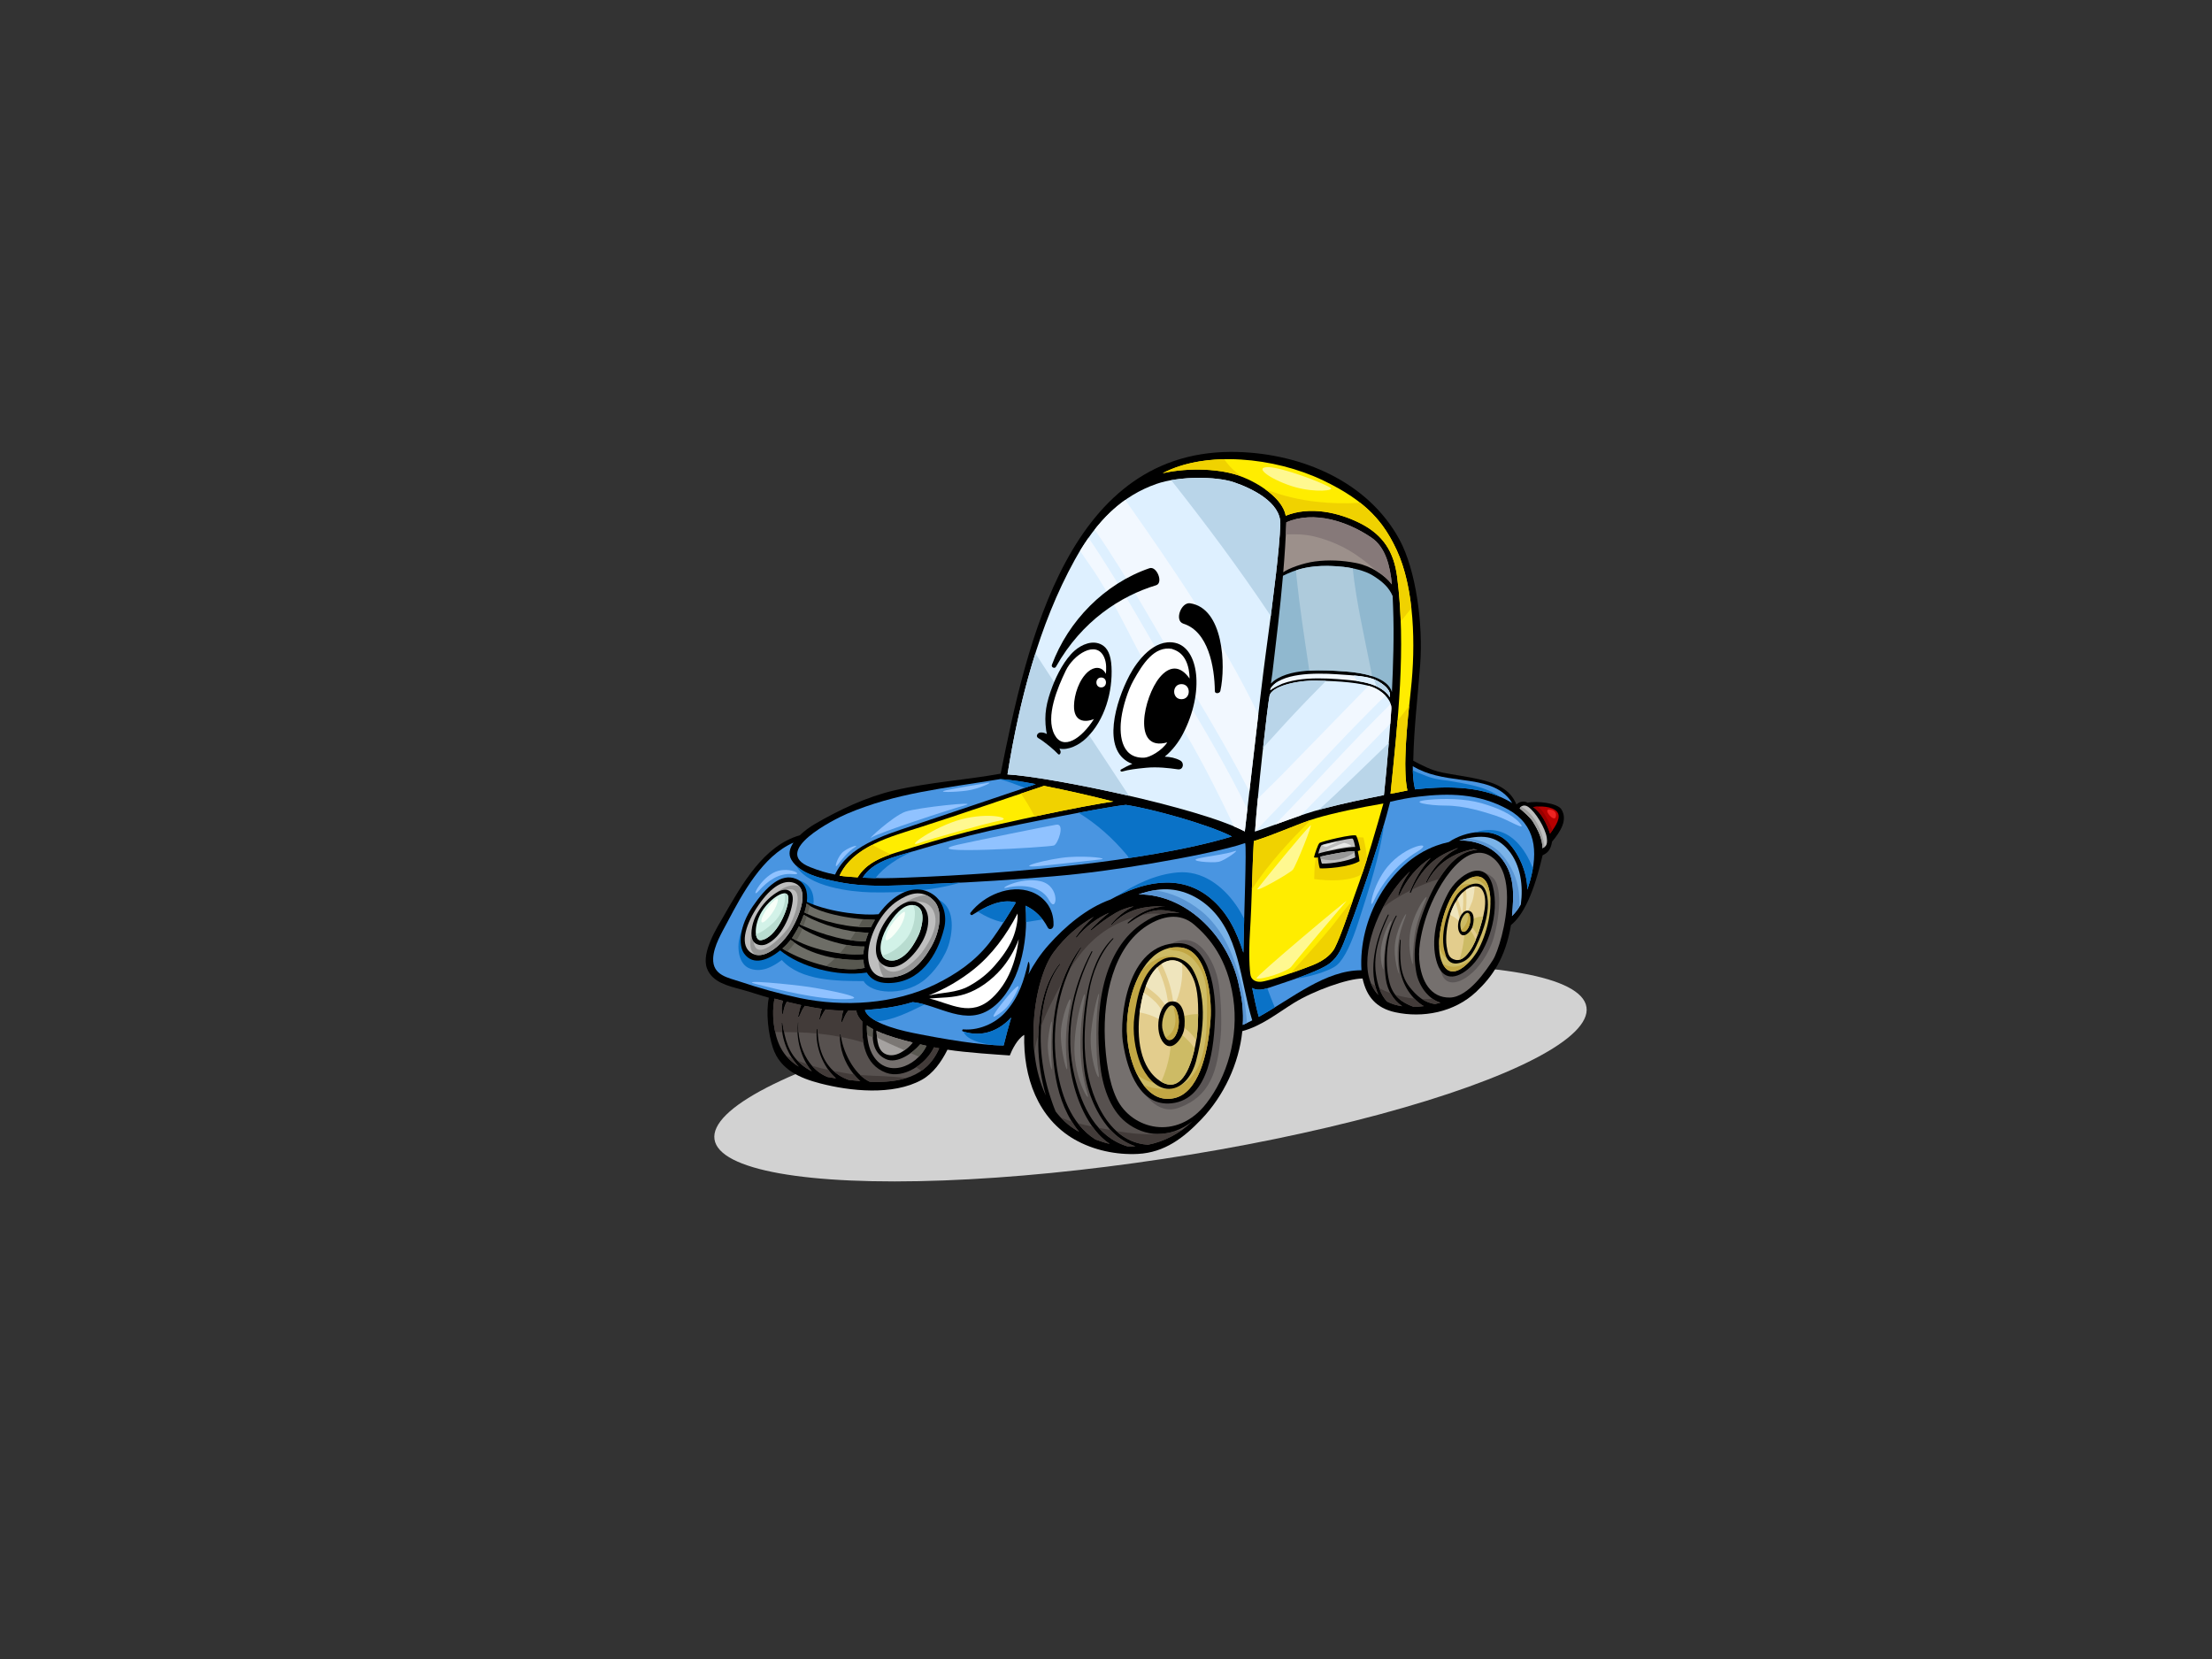 <?xml version="1.0" encoding="utf-8"?>
<!-- Generator: Adobe Illustrator 17.0.0, SVG Export Plug-In . SVG Version: 6.00 Build 0)  -->
<!DOCTYPE svg PUBLIC "-//W3C//DTD SVG 1.1//EN" "http://www.w3.org/Graphics/SVG/1.1/DTD/svg11.dtd">
<svg version="1.1" id="Layer_1" xmlns="http://www.w3.org/2000/svg" xmlns:xlink="http://www.w3.org/1999/xlink" x="0px" y="0px"
	 width="800px" height="600px" viewBox="0 0 800 600" enable-background="new 0 0 800 600" xml:space="preserve">
<rect x="0" y="0" width="800" height="600" fill="#333333" stroke="none"/>
<g>
	
		<ellipse transform="matrix(0.989 -0.15 0.15 0.989 -53.462 66.706)" fill="#D2D2D2" cx="415.91" cy="388.111" rx="159.434" ry="31.298"/>
	<path d="M564.686,292.686c-1.45-2.277-8.917-3.127-12.194-2.354c-1.156-0.8-3.103-0.435-4.043,0.637
		c-2.275-5.662-7.609-7.783-13.452-9.128c-4.452-1.023-9.012-1.556-13.489-2.471c-3.871-0.791-7.244-2.592-10.388-4.24
		c0.276-12.316,1.524-21.905,2.494-34.536c1.137-14.805-1.497-34.535-7.557-45.595c-11.492-20.977-35.35-30.806-58.166-31.529
		c-61.384-1.947-76.563,69.188-85.993,116.334c-12.765,2.315-25.744,3.094-38.401,6.038c-10.024,2.332-20.024,7.047-28.907,12.241
		c-1.388,0.811-3.512,2.261-5.355,4.024c-13.057,3.692-20.98,17.878-27.282,28.822c-2.571,4.464-8.417,13.523-6.266,19.293
		c1.871,5.013,7.558,6.33,12.385,7.625c3.443,0.924,6.554,2.044,9.994,2.99c-1.11,5.273-0.225,13.022,1.457,18.108
		c2.636,7.978,9.848,10.999,17.162,12.894c10.67,2.765,26.248,4.48,36.676-1.304c4.062-2.255,7.008-6.315,9.306-10.901
		c6.913,1.077,18.001,1.767,22.536,2.088c0.761-1.969,2.752-6.063,5.231-7.444c-0.423,15.233,4.919,30.213,18.164,37.808
		c6.85,3.928,15.213,5.652,22.981,5.243c9.638-0.509,16.527-5.828,22.941-12.545c8.032-8.413,13.559-20.002,14.778-31.86
		c6.951-1.859,12.568-6.413,18.596-10.159c7.223-4.489,19.547-8.863,24.896-8.875c1.421,6.514,4.918,10.715,11.824,12.21
		c9.906,2.147,21.354,0.077,29.31-7.43c5.863-5.533,10.484-12.139,12.549-24.11c4.466-3.618,8.289-11.601,11.417-25.223
		c1.615-0.808,2.926-1.716,3.43-4.945C564.345,300.804,567.115,296.498,564.686,292.686z"/>
	<path fill="#4995E1" d="M528.598,282.04c7.182,0.968,14.456,2.087,18.315,8.408c-9.681-6.016-22.193-6.375-35.138-4.961
		c-0.688-2.854-0.829-5.572-0.829-8.372C516.368,280.285,521.721,281.113,528.598,282.04z"/>
	<path fill="#FFED00" d="M478.579,173.767c15.875,7.601,21.975,15.323,26.556,25.185c6.434,13.851,6.899,34.492,5.113,50.619
		c-1.333,12.024-3.012,28.3-1.241,36.321c-2.033,0.394-4.066,0.79-6.1,1.189c2.584-25.802,5.748-52.812,2.368-78.593
		c-1.173-8.936-5.045-14.943-12.978-19.057c-8.129-4.215-18.676-6.43-27.294-2.913c-1.136-6.357-9.808-11.815-16.349-14.304
		c-6.732-2.561-18.202-3.309-28.175-1.066C436.064,162.922,460.876,165.29,478.579,173.767z"/>
	<path fill="#90B8CF" d="M485.917,205.026c3.27,0.352,7.732,1.352,10.534,3.088c3.814,2.362,5.919,4.472,7.223,7.448
		c0.07,1.518,0.116,2.977,0.167,4.311c0.377,9.885,0.024,20.551-0.433,30.433c-1.374-4.973-9.431-6.976-17.268-7.497
		c-7.153-0.475-20.672-1.492-26.509,4.418c0.143-1.18,0.438-2.841,0.548-3.781c1.387-11.774,2.811-23.467,3.823-35.21
		C468.298,206.116,474.109,203.755,485.917,205.026z"/>
	<path fill="#AECBDC" d="M495.78,242.131c-2.388-12.101-5.246-24.275-6.556-36.579c-1.159-0.236-2.293-0.416-3.308-0.525
		c-8.065-0.868-13.332-0.041-17.228,1.246c0.085,0.996,0.178,1.992,0.283,2.988c1.114,10.507,2.717,20.966,4.273,31.415
		c0.094,0.625,0.191,1.251,0.286,1.876c4.639-0.287,9.302,0.04,12.608,0.26c3.545,0.236,7.13,0.779,10.125,1.759
		C496.105,243.757,495.941,242.944,495.78,242.131z"/>
	<path fill="#9C908B" d="M464.106,206.976c0.501-6.012,0.9-12.036,1.112-18.093c10.062-4.294,22.054-0.346,30.758,5.539
		c5.155,3.485,6.793,10.364,7.412,16.935c-2.577-3.424-7.642-6.72-13.038-7.759c-4.892-0.942-9.843-1.184-14.793-0.538
		C471.365,203.606,465.936,205.572,464.106,206.976z"/>
	<path fill="#867979" d="M475.295,194.016c5.321,1.298,10.514,3.512,15.061,6.593c2.642,1.79,5.168,3.764,7.489,5.929
		c2.297,1.391,4.24,3.088,5.544,4.82c-0.619-6.571-2.257-13.45-7.412-16.935c-8.704-5.885-20.696-9.833-30.758-5.539
		c-0.052,1.472-0.114,2.943-0.188,4.412C468.504,193.148,471.962,193.203,475.295,194.016z"/>
	<path fill="#F2F8FF" d="M483.381,243.846c7.155,0.474,11.525,0.689,14.52,2.294c2.097,1.124,5.332,3.249,4.751,5.977
		c-3.262-5.058-11.171-5.843-15.897-6.255c-7.568-0.662-20.316-1.608-27.321,3.757c0.023-0.194,0.051-0.407,0.073-0.597
		C463.083,243.355,475.459,243.322,483.381,243.846z"/>
	<path fill="#DEF0FF" d="M462.293,246.438c-1.169,0.693-2.129,1.542-2.787,2.585c-0.022,0.19-0.05,0.402-0.073,0.597
		c1.114-0.854,2.388-1.533,3.75-2.093C462.875,247.178,462.577,246.818,462.293,246.438z"/>
	<path fill="#DEF0FF" d="M497.9,246.141c-1.985-1.064-4.602-1.516-8.21-1.838c0.032,0.089,0.061,0.179,0.095,0.269
		c0.338,0.565,0.649,1.147,0.963,1.727c4.376,0.63,9.453,2.018,11.903,5.818C503.232,249.39,499.997,247.265,497.9,246.141z"/>
	<path fill="#B9D5E9" d="M497.9,246.141c-0.301-0.161-0.621-0.304-0.952-0.439c0.312,0.83,0.602,1.667,0.869,2.512
		c1.955,0.891,3.688,2.126,4.834,3.904C503.232,249.39,499.997,247.265,497.9,246.141z"/>
	<path fill="#DEF0FF" d="M475.763,246.158c9.073,0.121,16.323,0.829,20.284,2.209c3.841,1.338,7.294,4.752,7.16,7.899
		c-0.106,2.506-1.558,21.021-2.686,31.287c-7.465,1.479-14.909,3.045-22.278,4.972c-8.311,2.173-16.179,5.6-24.341,8.218
		c0.878-13.279,4.536-45.896,5.262-49.163C459.89,248.314,468.609,246.062,475.763,246.158z"/>
	<path fill="#F2F8FF" d="M469.018,284.914c9.036-9.707,18.05-19.412,27.431-28.792c1.525-1.526,3.064-3.039,4.598-4.555
		c-1.32-1.383-3.112-2.542-4.999-3.2c-0.339-0.117-0.709-0.229-1.093-0.337c-0.294,0.299-0.589,0.597-0.88,0.896
		c-10.246,10.483-20.422,21.037-30.679,31.509c-2.745,2.802-5.637,5.558-8.487,8.37c-0.44,4.623-0.8,8.816-1.006,11.936
		c0.002,0,0.003-0.001,0.005-0.002C458.931,295.454,464.046,290.254,469.018,284.914z"/>
	<path fill="#F2F8FF" d="M502.829,261.716c0.209-2.736,0.349-4.74,0.378-5.451c0.023-0.55-0.068-1.107-0.247-1.661
		c-1.344,1.333-2.691,2.661-4.027,4.003c-9.361,9.403-18.335,19.136-27.43,28.791c-3.435,3.648-6.923,7.243-10.395,10.852
		c3.069-1.111,6.131-2.242,9.219-3.297C481.226,283.936,492.028,272.829,502.829,261.716z"/>
	<path fill="#B9D5E9" d="M472.555,253.417c2.319-2.411,4.674-4.787,7.021-7.168c-1.232-0.042-2.5-0.073-3.813-0.091
		c-7.153-0.096-15.873,2.155-16.599,5.421c-0.34,1.527-1.32,9.472-2.357,18.856C461.967,264.682,467.195,258.986,472.555,253.417z"
		/>
	<path fill="#B9D5E9" d="M482.62,287.668c-1.883,1.786-3.816,3.521-5.756,5.249c0.46-0.129,0.916-0.271,1.379-0.393
		c7.369-1.927,14.814-3.493,22.278-4.972c0.573-5.209,1.228-12.539,1.748-18.827C495.702,275.022,489.225,281.406,482.62,287.668z"
		/>
	<path fill="#DEF0FF" d="M388.685,202.515c8.059-14.578,17.458-23.262,29.552-27.501c8.11-2.843,21.487-2.8,27.997-0.605
		c6.509,2.195,17.028,7.266,16.815,15.101c-0.116,4.275-0.898,12.271-1.578,18.054c-1.169,9.94-2.444,19.856-3.82,29.77
		c-1.439,10.371-7.447,63.372-7.45,63.373c-16.465-8.713-70.998-19.826-85.829-20.633C368.603,253.713,375.699,226,388.685,202.515z
		"/>
	<path fill="#F2F8FF" d="M431.032,249.401c7.305,12.083,14.418,24.294,20.818,36.858c0.937-8.193,2.142-18.628,3.23-27.9
		c-13.252-27.379-30.617-52.598-48.113-77.537c-3.995,2.819-7.655,6.384-11.07,10.723
		C408.719,210.033,419.424,230.196,431.032,249.401z"/>
	<path fill="#F2F8FF" d="M397.195,208.943c3.467,5.539,6.622,11.249,9.59,17.07c5.954,11.677,12.122,23.038,19.004,34.2
		c7.71,12.504,14.228,25.53,20.521,38.682c1.452,0.612,2.767,1.219,3.891,1.813c0,0,0.361-3.171,0.924-8.104
		c-7.279-14.842-15.655-29.152-24.249-43.279c-11.051-18.167-21.155-37.22-33.186-54.81c-1.047,1.484-2.069,3.05-3.072,4.692
		C392.764,202.477,395.12,205.627,397.195,208.943z"/>
	<path fill="#B9D5E9" d="M402.041,278.272c-7.993-12.142-16.039-24.25-23.975-36.428c-1.204-1.847-2.405-3.696-3.607-5.545
		c-4.561,14.384-7.762,29.283-10.089,43.775c7.645,0.416,25.841,3.574,43.934,7.727C406.217,284.625,404.13,281.447,402.041,278.272
		z"/>
	<path fill="#B9D5E9" d="M459.596,222.778c0.652-5.067,1.277-10.137,1.875-15.213c0.68-5.783,1.462-13.779,1.578-18.054
		c0.213-7.835-10.307-12.906-16.815-15.101c-5.221-1.76-14.852-2.132-22.647-0.746C436.182,189.587,448.335,205.899,459.596,222.778
		z"/>
	<path fill="#4995E1" d="M330.168,307.922c9.183-2.724,18.414-5.358,27.745-7.465c9.385-2.12,41.277-8.536,49.272-9.367
		c9.495,1.449,29.565,6.988,38.343,11.427c-16.108,4.904-38.15,8.211-54.976,10.161c-21.372,2.476-41.65,3.933-63.142,4.738
		c-5.384,0.202-10.056,0.339-15.405-0.009C315.739,311.455,323.353,309.944,330.168,307.922z"/>
	<path fill="#FFED00" d="M310.189,317.307c-1.933-0.156-4.646-0.297-6.559-0.605c4.975-10.763,18.956-14.255,29.259-17.557
		c15.115-4.843,29.617-9.928,44.701-14.935c8.232,1.635,16.876,3.582,25.082,5.693c-8.938,1.069-40.792,7.845-52.83,10.957
		c-8.982,2.32-16.751,4.642-25.951,7.553C318.45,310.137,313.19,312.297,310.189,317.307z"/>
	<path fill="#4995E1" d="M306.357,294.301c17.758-7.567,35.113-9.182,55.292-12.512c4.238,0.203,9.398,1.142,12.957,1.813
		c-15.072,5.086-29.91,10.094-45.247,15.241c-9.734,3.266-22.709,7.293-27.342,17.454c-3.273-0.609-5.827-1.429-8.994-2.675
		C278.551,307.927,301.689,296.29,306.357,294.301z"/>
	<path fill="#57514F" d="M314.539,391.227c-5.953-2.754-9.969-11.607-10.463-17.103c-0.019-0.218-0.331-0.194-0.334,0.021
		c-0.108,5.132,1.623,9.995,4.776,14.05c0.71,0.912,1.611,1.9,2.634,2.808c-1.393-0.114-2.786-0.255-4.177-0.416
		c-1.241-0.445-2.462-1.012-3.685-1.817c-5.554-3.657-7.543-10.149-7.575-16.461c-0.001-0.184-0.307-0.209-0.324-0.023
		c-0.574,6.19,2.108,13.406,6.946,17.713c-0.174-0.025-0.349-0.049-0.521-0.072c-0.848-0.114-1.696-0.253-2.545-0.414
		c-2.961-1.219-5.331-3.223-7.318-6.411c-2.419-3.885-3.538-8.789-3.168-13.33c0.014-0.175-0.252-0.165-0.27,0.004
		c-0.611,5.811,1.094,13.015,5.086,17.701c-1.32-0.704-2.598-1.503-3.815-2.551c-4.717-4.056-5.962-9.225-6.79-14.978
		c-0.03-0.201-0.316-0.192-0.317,0.016c-0.046,5.778,2.234,11.642,6.201,15.799c-2.715-1.67-5.028-3.915-6.596-6.953
		c-2.494-4.829-3.308-12.119-2.172-17.646c1.032,0.28,2.069,0.537,3.105,0.802c-0.152,0.403-0.243,0.839-0.326,1.228
		c-0.235,1.089-0.195,2.23-0.069,3.329c0.026,0.219,0.359,0.237,0.391,0.012c0.118-0.842,0.305-1.672,0.553-2.487
		c0.189-0.623,0.512-1.173,0.784-1.739c1.735,0.427,3.476,0.835,5.226,1.206c-0.633,1.194-0.726,2.878-1.13,3.999
		c-0.087,0.243,0.255,0.397,0.37,0.162c0.391-0.797,0.721-1.622,1.114-2.42c0.258-0.524,0.634-0.988,0.951-1.474
		c2.043,0.412,4.093,0.79,6.162,1.082c-0.093,0.208-0.177,0.419-0.243,0.614c-0.333,0.976-0.409,2.008-0.697,2.993
		c-0.048,0.172,0.226,0.267,0.299,0.105c0.373-0.834,0.795-1.664,1.264-2.449c0.213-0.355,0.482-0.701,0.704-1.065
		c0.071,0.009,0.141,0.023,0.214,0.032c2.057,0.25,4.151,0.375,6.264,0.41c-0.547,1.205-0.621,2.902-0.792,3.878
		c-0.042,0.23,0.286,0.313,0.383,0.111c0.344-0.722,0.656-1.459,0.993-2.186c0.226-0.488,0.516-0.93,0.818-1.373
		c0.112-0.168,0.225-0.293,0.329-0.415c0.966-0.008,1.931-0.034,2.899-0.081c0.247,1.546,1.062,2.869,2.194,4.012
		c-0.299,7.069,0.645,15.546,8.563,18.506c6.332,2.37,14.538-3.11,17.357-9.194c0.628,0.121,1.252,0.251,1.883,0.363
		C335.183,389.695,325.245,391.682,314.539,391.227z"/>
	<path fill="#75706E" d="M320.387,383.04c4.051,1.856,9.649-2.101,12.411-5.349c0.77,0.177,1.527,0.373,2.304,0.538
		c-3.753,7.863-14.928,12.111-19.78,2.729c-1.512-2.919-1.873-6.938-1.813-10.116c0.696,0.5,1.455,0.952,2.238,1.368
		C315.271,376.585,316.053,381.055,320.387,383.04z"/>
	<path fill="#595851" d="M332.333,382.169c1.119-1.146,2.072-2.48,2.768-3.94c-0.776-0.165-1.534-0.361-2.304-0.538
		c-0.898,1.058-2.101,2.188-3.449,3.17C330.339,381.303,331.334,381.74,332.333,382.169z"/>
	<path fill="#595851" d="M314.046,374.584c0.535,0.172,1.077,0.337,1.613,0.518c-0.044-0.95-0.018-1.921,0.088-2.892
		c-0.783-0.416-1.542-0.869-2.238-1.368c-0.02,1.043,0.029,2.183,0.128,3.339C313.81,374.269,313.952,374.404,314.046,374.584z"/>
	<path fill="#A5A2A0" d="M316.981,372.829c2.351,1.104,4.815,1.895,6.661,2.462c2.103,0.644,4.254,1.223,6.428,1.766
		c-2.378,2.834-6.147,5.559-9.563,4.257C317.343,380.107,317.242,376.07,316.981,372.829z"/>
	<path fill="#7B7774" d="M327.102,379.845c1.111-0.802,2.129-1.787,2.969-2.788c-2.174-0.543-4.324-1.122-6.428-1.766
		c-1.847-0.567-4.311-1.358-6.661-2.462c0.061,0.757,0.114,1.557,0.198,2.356C318.194,375.913,324.859,378.904,327.102,379.845z"/>
	<path fill="#4995E1" d="M362.985,378.092c-7.911,0.022-21.93-2.321-32.829-4.529c-7.333-1.486-16.017-4.216-17.36-8.248
		c5.485-0.427,11.274-1.008,17.281-2.879c9.551,0.916,19.45,9.274,29.064,1.816c9.22-7.156,12.942-22.932,11.753-36.692
		c3.344,1.526,6.12,4.17,8.044,7.887c0.554,1.068,2.036,0.56,2.081-0.833c0.208-6.382-3.716-10.48-8.049-12.071
		c-7.691-2.828-17.127,1.274-21.988,7.559c-0.315,0.408,0.22,1.061,0.673,0.782c4.8-2.95,10.064-5.945,15.77-4.525
		c0.002,0.002-5.972,10.05-9.72,14.785c-5.194,6.565-11.883,11.176-19.338,14.815c-14.834,7.244-33.166,8.331-49.138,4.985
		c-6.998-1.468-14.602-3.557-21.322-5.84c-4.435-1.509-10.264-2.245-9.979-8.531c0.201-4.501,3.145-9.301,5.217-13.229
		c5.36-10.165,12.655-23.754,23.822-28.606c-1.369,2.014-1.975,4.204-0.725,6.253c3.249,5.339,11.393,6.861,17.032,8.007
		c11.461,2.333,23.921,1.015,35.52,0.597c14.014-0.506,27.995-1.482,41.967-2.653c12.051-1.011,24.009-2.698,35.935-4.705
		c11.843-1.992,27.077-5.019,33.638-7.339c0.556,1.955-0.408,25.649-0.653,39.646c-2.455-7.612-5.648-14.569-12.061-19.824
		c-11.052-9.059-24.68-5.657-35.961,0.587c-8.741,3.137-16.505,9.807-22.397,16.416c-2.95,3.309-5.343,6.894-7.348,10.669
		c0.962-3.124,0.123-5.146-0.06-4.372c-1.589,6.699-3.16,12.09-7.833,17.597c-1.604,1.89-3.746,3.632-6.408,4.877
		c-2.91,1.36-5.966,2.048-9.287,1.798c-0.32-0.023-0.508,0.563-0.125,0.694c6.938,2.367,13.145-0.227,17.515-5.001
		C364.712,371.316,363.827,374.7,362.985,378.092z"/>
	<path fill="#FFFFFF" d="M366.23,339.475c-1.55,3.64-4.136,7.112-6.746,10.05c-2.583,2.905-5.65,5.241-9.051,7.107
		c-4.59,2.516-9.776,2.255-14.602,3.414c5.845-2.326,11.376-5.511,16.244-9.403c6.642-5.307,11.841-12.343,15.934-20.247
		C368.237,332.329,367.575,336.323,366.23,339.475z"/>
	<path fill="#FFFFFF" d="M368.45,339.681c-1.037,7.927-3.686,15.7-9.623,21.238c-7.696,7.176-14.92,2.053-22.743,0.206
		c4.367-0.379,8.68-0.211,12.973-1.612c5.001-1.636,9.49-5.013,12.936-8.915C364.489,347.769,366.882,343.863,368.45,339.681z"/>
	<path d="M370.561,371.69c-1.376,0.625-3.289,2.832-4.117,4.548c1.827-7.461,4.256-14.957,6.847-19.049
		C371.836,361.845,370.908,366.761,370.561,371.69z"/>
	<path fill="#57514F" d="M415.2,414.006c-14.818-0.874-21.539-18.458-22.686-31.875c-0.659-7.685,0.073-15.688,1.329-23.276
		c1.141-6.892,3.997-14.172,8.801-19.318c0.126-0.133-0.072-0.318-0.201-0.193c-5.223,5.058-7.778,12.414-9.132,19.41
		c-1.695,8.77-2.207,18.252-1.276,27.138c0.838,8.017,3.882,16.165,9.174,22.308c2.408,2.796,5.78,5.165,9.44,6.375
		c-0.985,0.049-1.976,0.042-2.97,0c-11.27-3.485-16.371-14.29-19.055-25.399c-3.692-15.281-0.549-31.068,6.432-44.94
		c0.093-0.183-0.187-0.322-0.284-0.144c-7.252,13.522-10.101,28.934-7.379,44.081c1.571,8.736,5.926,20.206,13.957,25.534
		c-1.719-0.392-3.435-0.938-5.144-1.586c-9.043-5.659-12.81-16.871-14.162-27.378c-1.872-14.519,1.08-29.611,8.993-41.968
		c0.081-0.127-0.125-0.28-0.218-0.157c-8.813,11.874-11.238,27.879-9.687,42.3c0.765,7.123,2.564,14.207,6.287,20.373
		c0.771,1.278,1.724,2.671,2.819,4.013c-0.293-0.168-0.59-0.311-0.881-0.485c-3.013-1.808-5.5-4.136-7.556-6.813
		c-0.731-1.689-1.333-3.456-1.93-5.268c-1.726-5.25-2.787-10.671-3.266-16.173c-0.857-9.872,0.567-23.684,6.791-31.757
		c0.116-0.151-0.096-0.354-0.218-0.204c-6.339,7.849-7.768,19.535-7.665,29.298c0.062,6.161,1.036,12.352,2.739,18.277
		c-8.26-17.293-3.835-42.882,2.881-51.852c4.02-5.37,8.937-9.687,14.458-12.754c-2.586,2.24-4.823,4.879-6.457,7.203
		c-0.141,0.2,0.134,0.437,0.295,0.245c3.33-3.98,7.222-6.932,11.722-8.922c-2.514,1.926-4.796,4.134-6.741,6.137
		c-0.142,0.148,0.084,0.402,0.241,0.27c2.801-2.341,5.692-4.499,8.852-6.342c2.175-1.269,4.311-1.92,6.51-2.388
		c-3.11,1.492-5.901,3.724-8.129,6.478c-0.125,0.151,0.091,0.354,0.227,0.207c5.378-5.743,11.977-6.936,19.296-6.62
		c-4.95,0.106-9.671,2.286-13.537,5.863c-0.137,0.126,0.061,0.349,0.21,0.247c3.025-2.078,5.918-4.015,9.601-4.631
		c2.964-0.497,5.798,0.253,8.665,0.778c0.045,0.027,0.094,0.051,0.141,0.08c-5.719-0.278-8.716,0.792-12.623,3.289
		c-15.386,9.831-18.01,31.718-16.017,51.294c0.751,7.374,3.313,16.353,9.425,21.161c6.643,5.227,15.643,6.09,24.063-0.418
		C426.532,410.056,421.017,412.852,415.2,414.006z"/>
	<path fill="#75706E" d="M436.308,399.048c-10.752,13.844-27.066,9.304-32.39-1.612c-3.033-6.217-4.056-15.052-4.337-21.855
		c-0.614-14.951,3.073-33.002,15.223-40.775c5.34-3.415,11.793-4.999,17.169-0.34c5.377,4.657,11.915,12.148,14.039,26.47
		C448.136,375.26,443.653,389.592,436.308,399.048z"/>
	<path fill="#7AB3E9" d="M449.475,370.674c0.249-4.447-0.106-8.905-1.195-13.225c-3.078-17.51-18.319-34.029-36.495-33.985
		c2.181-0.746,4.413-1.348,6.755-1.659c6.429-0.853,12.483,1.158,17.47,5.161c12.349,9.908,12.585,28.216,16.875,42.064
		C451.752,369.614,450.618,370.167,449.475,370.674z"/>
	<path fill="#FFED00" d="M452.298,352.804c-0.398-1.656-0.696-8.218-0.245-15.386c0.735-11.688,0.801-22.939,1.407-33.23
		c8.172-2.522,16.173-6.37,22.565-8.281c6.392-1.91,16.117-3.914,24.301-5.311c-2.37,8.346-5.956,21.126-10.139,32.462
		c-1.885,5.106-4.925,14.735-7.402,19.679c-0.904,1.808-3.143,4.354-7.984,6.29c-4.838,1.936-15.94,5.881-18.868,6.049
		C454.222,355.173,452.695,354.463,452.298,352.804z"/>
	<path fill="#F0D200" d="M442.778,166.096c-8.218,0.164-16.012,1.734-22.298,5.052c9.973-2.243,21.443-1.495,28.175,1.066
		c0.155,0.059,0.316,0.128,0.473,0.19C446.581,170.614,444.393,168.521,442.778,166.096z"/>
	<path fill="#F0D200" d="M491.926,181.838c-5.242,0.351-10.49,0.213-15.795-0.37c-5.458-0.599-12.406-2.039-18.759-4.648
		c3.813,2.67,6.977,6.034,7.632,9.699c8.618-3.518,19.165-1.302,27.294,2.913c7.933,4.113,11.805,10.12,12.978,19.057
		c0.705,5.38,1.112,10.816,1.313,16.282c1.287-1.604,2.57-3.21,3.86-4.811c-0.847-7.667-2.514-14.981-5.313-21.008
		C502.147,192.523,498.492,187.006,491.926,181.838z"/>
	<path fill="#F0D200" d="M509.626,255.351c-1.395,1.765-2.788,3.528-4.185,5.292c-0.73,8.888-1.661,17.731-2.534,26.438
		c2.033-0.398,4.066-0.795,6.1-1.189C507.507,279.098,508.482,266.389,509.626,255.351z"/>
	<path fill="#F0D200" d="M374.194,295.297c11.685-2.486,23.555-4.806,28.478-5.395c-8.206-2.111-16.85-4.058-25.082-5.693
		c-2.804,0.931-5.571,1.866-8.343,2.799C371.073,289.671,372.725,292.434,374.194,295.297z"/>
	<path fill="#F0D200" d="M315.45,305.545c-5.061,2.59-9.458,6.048-11.819,11.156c1.913,0.308,4.626,0.449,6.559,0.605
		c2.672-4.458,7.134-6.657,11.92-8.303C319.86,307.91,317.646,306.748,315.45,305.545z"/>
	<path fill="#F0D200" d="M474.14,296.518c-6.048,2.037-13.287,5.389-20.68,7.67c-0.327,5.553-0.499,11.393-0.701,17.423
		C458.808,312.34,466.339,304.303,474.14,296.518z"/>
	<path fill="#F0D200" d="M479.771,304.546c-0.959,1.026-1.92,2.052-2.876,3.08c-0.046,0.185-0.107,0.372-0.199,0.564
		c-1.454,2.997-1.259,6.427-1.387,9.732c5.242,0.672,11.316,0.875,16.073-1.131c0.514-0.217,0.934-0.509,1.298-0.848
		c0.574-1.714,1.132-3.43,1.672-5.136c-0.027-2.656-0.758-5.634-1.252-7.901C488.61,302.466,484.13,303.401,479.771,304.546z"/>
	<path fill="#F0D200" d="M481.288,335.516c-3.506,4.214-7.149,8.307-10.83,12.367c-1.243,1.371-2.482,2.744-3.718,4.119
		c3.075-1.065,6.09-2.186,8.061-2.975c4.841-1.936,7.08-4.482,7.984-6.29c2.099-4.186,4.598-11.726,6.459-17.04
		C486.317,328.7,483.954,332.311,481.288,335.516z"/>
	<path fill="#57514F" d="M519.035,363.122c-3.898-0.478-6.686-2.94-9.243-6.154c-3.81-4.789-3.52-11.234-3.213-16.987
		c0.01-0.152-0.246-0.182-0.266-0.029c-0.776,6.159-0.684,12.163,2.519,17.663c1.331,2.285,3.522,4.807,6.09,6.256
		c-1.211,0.158-2.421,0.276-3.612,0.303c-4.379-1.657-7.681-3.821-8.943-9.412c-1.636-7.239-0.82-16.927,2.754-23.431
		c0.091-0.164-0.16-0.295-0.256-0.133c-3.798,6.395-4.704,15.618-3.652,22.904c0.609,4.226,2.757,7.637,5.912,9.817
		c-1.955-0.288-3.808-0.805-5.448-1.677c-2.485-2.506-3.532-6.449-4.051-10.014c-1.066-7.311,1.538-14.745,4.602-21.255
		c0.087-0.184-0.191-0.327-0.283-0.143c-3.591,7.116-6.213,15.738-4.944,23.798c0.254,1.607,0.73,3.473,1.485,5.209
		c-1.671-1.749-2.922-4.087-3.565-7.161c-2.185-10.48,4.316-27.46,15.025-37.531c-1.855,2.56-3.449,5.493-4.25,8.408
		c-0.074,0.268,0.286,0.431,0.407,0.166c2.592-5.628,6.269-10.229,11.384-13.47c-3.475,3.613-6.086,8.332-7.574,12.401
		c-0.079,0.218,0.235,0.374,0.332,0.155c1.696-3.957,3.913-7.495,7.066-10.442c2.888-2.703,6.071-4.177,9.558-5.527
		c0.143-0.016,0.288-0.05,0.433-0.063c-5.133,2.492-9.377,7.304-11.566,12.248c-0.092,0.203,0.208,0.348,0.31,0.149
		c3.692-7.079,9.604-10.676,16.896-12.108c0.471,0.099,0.946,0.19,1.396,0.333c-9.285,0.117-16.1,12.716-19.898,23.201
		c-2.476,6.837-3.555,13.804-2.219,21.132c0.872,4.791,4.336,9.624,8.743,10.905C520.326,362.811,519.682,362.967,519.035,363.122z"
		/>
	<path fill="#423B39" d="M284.315,381.869c1.307,1.562,2.855,2.844,4.565,3.895c-0.881-0.922-1.666-1.939-2.371-3.013
		C285.781,382.452,285.049,382.157,284.315,381.869z"/>
	<path fill="#423B39" d="M282.929,373.266c-0.155-1.096-0.259-2.199-0.249-3.301c0.001-0.208,0.287-0.217,0.317-0.016
		c0.163,1.132,0.344,2.241,0.563,3.324c0.662,0.008,1.317,0.015,1.956,0.018c0.978,0.003,1.957,0.023,2.936,0.052
		c-0.059-1.22-0.056-2.423,0.065-3.566c0.018-0.169,0.283-0.179,0.27-0.004c-0.096,1.176-0.087,2.376,0.013,3.577
		c2.178,0.07,4.355,0.207,6.524,0.412c0.006-0.497,0.024-0.99,0.068-1.475c0.018-0.186,0.323-0.161,0.324,0.023
		c0.002,0.496,0.022,0.992,0.049,1.489c2.683,0.266,5.351,0.658,7.997,1.164c-0.004-0.273-0.025-0.543-0.02-0.816
		c0.003-0.215,0.315-0.239,0.334-0.021c0.026,0.297,0.068,0.608,0.115,0.922c2.723,0.535,5.421,1.193,8.076,2.022
		c-0.441-2.516-0.498-5.152-0.394-7.618c-1.133-1.143-1.947-2.466-2.194-4.012c-0.969,0.047-1.934,0.072-2.899,0.081
		c-0.104,0.122-0.217,0.247-0.329,0.415c-0.303,0.443-0.593,0.885-0.818,1.373c-0.337,0.727-0.649,1.464-0.993,2.186
		c-0.097,0.202-0.425,0.119-0.383-0.111c0.171-0.976,0.245-2.673,0.792-3.878c-2.112-0.035-4.207-0.16-6.264-0.41
		c-0.073-0.009-0.142-0.023-0.214-0.032c-0.222,0.364-0.491,0.71-0.704,1.065c-0.469,0.785-0.891,1.615-1.264,2.449
		c-0.073,0.162-0.347,0.068-0.299-0.105c0.288-0.984,0.364-2.017,0.697-2.993c0.066-0.194,0.15-0.405,0.243-0.614
		c-2.069-0.292-4.119-0.67-6.162-1.082c-0.317,0.486-0.693,0.95-0.951,1.474c-0.393,0.798-0.724,1.623-1.114,2.42
		c-0.115,0.235-0.457,0.081-0.37-0.162c0.403-1.121,0.497-2.805,1.13-3.999c-1.75-0.371-3.491-0.779-5.226-1.206
		c-0.273,0.566-0.595,1.116-0.784,1.739c-0.248,0.815-0.435,1.645-0.553,2.487c-0.031,0.225-0.364,0.208-0.391-0.012
		c-0.126-1.1-0.166-2.24,0.069-3.329c0.083-0.389,0.174-0.825,0.326-1.228c-1.036-0.265-2.073-0.522-3.105-0.802
		c-0.755,3.668-0.631,8.103,0.253,12.089C281.231,373.251,282.088,373.256,282.929,373.266z"/>
	<path fill="#423B39" d="M333.238,387.251c2.665-1.857,4.883-4.468,6.438-8.126c-0.631-0.113-1.255-0.243-1.883-0.363
		c-1.273,2.749-3.65,5.365-6.453,7.199C331.982,386.38,332.613,386.81,333.238,387.251z"/>
	<path fill="#423B39" d="M308.821,388.565c-1.041-0.122-2.076-0.268-3.103-0.458c-1.418-0.264-2.848-0.525-4.277-0.8
		c0.571,0.522,1.177,1.019,1.851,1.462c1.223,0.806,2.443,1.372,3.685,1.817c1.391,0.161,2.784,0.302,4.177,0.416
		C310.266,390.216,309.479,389.371,308.821,388.565z"/>
	<path fill="#423B39" d="M290.244,384.273c-0.645-0.258-1.284-0.519-1.925-0.781c0.452,0.492,0.931,0.972,1.468,1.435
		c1.218,1.048,2.495,1.847,3.815,2.551c-0.694-0.815-1.318-1.706-1.873-2.655C291.232,384.647,290.734,384.468,290.244,384.273z"/>
	<path fill="#423B39" d="M311.081,388.789c1.059,1.02,2.216,1.862,3.458,2.437c4.654,0.198,9.157-0.073,13.134-1.306
		C322.239,389.099,316.603,389.237,311.081,388.789z"/>
	<path fill="#423B39" d="M299.591,386.936c-1.987-0.414-3.965-0.886-5.902-1.472c1.604,1.861,3.436,3.165,5.584,4.049
		c0.849,0.161,1.697,0.3,2.545,0.414c0.172,0.023,0.347,0.047,0.521,0.072C301.323,389.094,300.407,388.059,299.591,386.936z"/>
	<path fill="#423B39" d="M417.682,329.316c-1.75,0.292-3.319,0.89-4.812,1.652c2.467-0.547,4.995-0.77,7.315-0.347
		c1.782-0.413,3.767-0.571,6.303-0.447c-0.047-0.029-0.096-0.052-0.141-0.08C423.479,329.568,420.646,328.819,417.682,329.316z"/>
	<path fill="#423B39" d="M375.553,374.213c0.287-8.9,2.069-18.732,7.628-25.611c0.122-0.15,0.334,0.053,0.218,0.204
		c-4.452,5.775-6.44,14.484-6.902,22.59c2-5.521,4.757-10.829,7.729-16.224c1.595-4.486,3.76-8.737,6.595-12.555
		c0.093-0.123,0.299,0.03,0.218,0.157c-1.637,2.558-3.052,5.238-4.266,8.001c4.606-7.462,10.082-13.484,18.487-17.21
		c1.559-0.692,3.355-1.4,5.249-1.973c3.294-2.303,7.023-3.671,10.9-3.754c-7.319-0.315-13.918,0.877-19.296,6.62
		c-0.136,0.147-0.352-0.056-0.227-0.207c2.228-2.754,5.019-4.986,8.129-6.478c-2.199,0.468-4.335,1.119-6.51,2.388
		c-3.159,1.843-6.051,4.001-8.852,6.342c-0.157,0.133-0.383-0.121-0.241-0.27c1.945-2.003,4.228-4.211,6.741-6.137
		c-4.5,1.99-8.392,4.942-11.722,8.922c-0.161,0.191-0.436-0.045-0.295-0.245c1.634-2.324,3.871-4.963,6.457-7.203
		c-5.521,3.067-10.438,7.385-14.458,12.754c-4.834,6.458-8.48,21.527-7.063,35.915C374.445,378.19,374.946,376.185,375.553,374.213z
		"/>
	<path fill="#423B39" d="M401.666,408.696c-0.076-0.016-0.156-0.027-0.234-0.042c-1.323-0.246-2.681-0.492-4.054-0.751
		c2.693,3.012,6.059,5.361,10.301,6.672c0.994,0.042,1.984,0.049,2.97,0C407.21,413.438,404.036,411.272,401.666,408.696z"/>
	<path fill="#423B39" d="M422.213,409.776c-0.947,0.182-1.888,0.282-2.817,0.309c-5.205,0.399-10.573-0.168-15.638-1.021
		c3.1,2.822,6.886,4.673,11.442,4.942c4.46-0.885,8.74-2.744,12.659-5.613C426.03,409.033,424.14,409.485,422.213,409.776z"/>
	<path fill="#423B39" d="M395.07,407.449c-1.739-0.353-3.491-0.742-5.223-1.199c1.758,2.291,3.848,4.3,6.358,5.87
		c1.709,0.647,3.425,1.194,5.144,1.586C398.929,412.1,396.847,409.929,395.07,407.449z"/>
	<path fill="#423B39" d="M383.701,404.217c1.645,1.752,3.513,3.314,5.657,4.6c0.291,0.175,0.588,0.317,0.881,0.485
		c-1.006-1.232-1.886-2.502-2.618-3.692C386.286,405.202,384.976,404.74,383.701,404.217z"/>
	<path fill="#423B39" d="M502.89,359.176c-1.387-0.505-2.745-1.076-4.048-1.762c0.643,1.826,1.54,3.522,2.834,4.827
		c1.641,0.872,3.493,1.389,5.448,1.677C505.362,362.702,503.931,361.089,502.89,359.176z"/>
	<path fill="#423B39" d="M495.779,355.544c0.683,1.714,1.6,3.136,2.705,4.293c-0.463-1.067-0.812-2.18-1.079-3.255
		C496.852,356.253,496.31,355.906,495.779,355.544z"/>
	<path fill="#423B39" d="M510.739,321.708c3.116-1.527,6.354-2.812,9.673-3.777c3.674-5.902,8.354-10.466,13.924-10.537
		c-0.45-0.143-0.926-0.234-1.396-0.333c-7.291,1.433-13.203,5.029-16.896,12.108c-0.102,0.198-0.402,0.054-0.31-0.149
		c2.189-4.943,6.434-9.755,11.566-12.248c-0.145,0.013-0.289,0.047-0.433,0.063c-3.486,1.351-6.67,2.825-9.558,5.527
		C514.453,315.035,512.368,318.194,510.739,321.708z"/>
	<path fill="#423B39" d="M500.114,328.308c1.346-1.099,2.758-2.145,4.306-3.102c1.859-1.148,3.78-2.22,5.748-3.207
		c1.521-3.915,4.025-8.327,7.318-11.751c-5.115,3.241-8.792,7.842-11.384,13.47c-0.121,0.265-0.481,0.102-0.407-0.166
		c0.801-2.915,2.395-5.848,4.25-8.408C506.029,318.827,502.685,323.435,500.114,328.308z"/>
	<path fill="#423B39" d="M514.31,361.325c1.402,0.929,2.944,1.578,4.725,1.796c0.647-0.154,1.291-0.311,1.927-0.49
		c-1.012-0.295-1.972-0.784-2.864-1.408C516.836,361.318,515.573,361.357,514.31,361.325z"/>
	<path fill="#423B39" d="M504.591,359.752c1.661,2.15,3.979,3.384,6.719,4.422c1.191-0.026,2.401-0.145,3.612-0.303
		c-1.247-0.705-2.404-1.665-3.419-2.726C509.153,360.907,506.836,360.439,504.591,359.752z"/>
	<path fill="#75706E" d="M539.933,347.19c-2.144,3.326-8.753,13.475-15.596,13.591c-6.844,0.116-10.43-5.773-11.055-13.865
		c-0.375-4.881,1.107-11.114,2.643-15.66c4.045-11.971,14.914-28.811,24.357-20.724c3.523,3.018,4.747,8.297,4.758,13.951
		C545.058,333.981,541.646,344.533,539.933,347.19z"/>
	<path fill="#5B5656" d="M440.846,356.241c-0.666-4.651-2.773-9.996-6.226-13.489c-6.816-6.893-15.553,0.485-19.832,6.572
		c-3.688,5.247-6.098,10.936-6.826,17.201c0.284,0.216,0.473,0.562,0.385,1.006c-1.368,6.825-1.65,14.931,1.575,21.325
		c3.366,6.677,8.555,14.683,16.527,11.742c11.245-4.148,13.878-13.101,15.046-26.07
		C441.939,369.585,441.567,361.287,440.846,356.241z"/>
	<path fill="#5B5656" d="M521.535,352.511c2.706,6.842,13.472,0.358,17.988-11.294c2.13-5.497,4.69-20.383,0.151-24.014
		c-8.388-6.711-13.64,5.544-16.915,13.22c0.227,0.216,0.354,0.526,0.237,0.922C521.128,337.616,519.075,346.289,521.535,352.511z"/>
	<path fill="#7AB3E9" d="M546.839,331.275c0.709-7.698,1.125-15.347-4.347-21.454c-2.699-3.014-8.101-6.042-14.778-5.838
		c8.233-2.413,13.447-1.817,17.917,3.614c4.43,5.382,5.285,12.895,4.398,19.542C549.172,328.617,548.142,330.009,546.839,331.275z"
		/>
	<path fill="#5995D4" d="M449.235,357.307c-0.406-1.969-2.157-8.757-4.438-13.808c-1.823-4.038-5.277-9.957-10.405-14.039
		c-5.129-4.083-10.677-6.672-16.895-7.479c-1.963,0.336-3.858,0.852-5.713,1.484c18.176-0.044,33.417,16.475,36.495,33.985
		c1.09,4.32,1.444,8.778,1.195,13.225c0.489-0.217,0.977-0.445,1.464-0.68C450.836,368.205,450.574,363.794,449.235,357.307z"/>
	<path fill="#5995D4" d="M549.473,328.038c0.325-4.869-0.628-9.885-2.948-14.11c-1.738-3.168-3.975-6.203-7.179-8.033
		c-2.967-1.695-5.586-2.326-8.619-2.683c-0.958,0.206-1.96,0.463-3.013,0.772c6.678-0.204,12.079,2.824,14.778,5.838
		c5.472,6.106,5.056,13.756,4.347,21.454C547.874,330.269,548.731,329.181,549.473,328.038z"/>
	<path fill="#4995E1" d="M553.348,318.619c-0.299,1.066-0.615,2.115-0.962,3.147c-0.063-6.346-3.03-13.108-7.154-17.314
		c-5.326-5.434-15.166-4.012-21.218,0.077c-1.51,0.327-3.029,0.768-4.548,1.319c-17.156,6.246-28.23,26.646-27.072,45.058
		c-13.111-0.014-24.848,10.009-37.153,16.859c-0.954-3.503-1.637-6.919-2.369-10.459c2.538,1.473,5.693,0.016,8.867-1.023
		c6.348-2.076,16.142-5.423,19.27-7.946c3.129-2.521,4.227-5.28,6.355-10.953c6.355-16.952,12.282-35.04,15.409-47.404
		c3.58-0.834,6.488-1.43,10.444-1.893c10.493-1.225,21.472-1.299,32.263,4.7C555.388,298.299,556.376,307.822,553.348,318.619z"/>
	<path fill="#0A72C7" d="M523.714,282.348c-3.126-0.325-6.191-0.863-8.974-2.146c-1.286-0.443-2.544-0.966-3.764-1.59
		c0.051,2.279,0.232,4.533,0.798,6.875c11.107-1.213,21.89-1.105,30.844,2.748C537.1,284.381,530.371,283.527,523.714,282.348z"/>
	<path fill="#0A72C7" d="M407.703,309.419c0.247,0.294,0.409,0.606,0.511,0.92c12.855-1.929,26.436-4.508,37.314-7.821
		c-8.778-4.44-28.848-9.979-38.343-11.427c-3.063,0.318-9.641,1.458-17.112,2.861C396.718,298.037,402.409,303.088,407.703,309.419z
		"/>
	<path fill="#0A72C7" d="M329.953,307.986c-6.761,1.99-14.253,3.531-17.947,9.422c1.588,0.103,3.112,0.154,4.617,0.183
		C319.873,313.328,324.918,310.268,329.953,307.986z"/>
	<path fill="#0A72C7" d="M365.435,283.001c1.738,0.614,3.475,1.269,5.205,1.938c1.323-0.446,2.64-0.891,3.966-1.338
		c-3.559-0.67-8.719-1.61-12.957-1.813c-0.036,0.007-0.072,0.012-0.11,0.018C362.847,282.165,364.15,282.548,365.435,283.001z"/>
	<path fill="#0A72C7" d="M365.716,367.982c-4.316,4.714-10.425,7.294-17.257,5.077c0.936,2.83,6.004,4.36,10.782,4.899
		c1.352,0.086,2.615,0.135,3.744,0.133C363.827,374.7,364.712,371.316,365.716,367.982z"/>
	<path fill="#0A72C7" d="M330.077,362.435c-6.007,1.871-11.796,2.453-17.281,2.879c0.518,1.552,2.127,2.909,4.325,4.08
		c6.078-0.462,11.725-3.449,17.287-6.119C332.958,362.88,331.514,362.573,330.077,362.435z"/>
	<path fill="#0A72C7" d="M314.832,322.722c10.567,0.225,22.083-0.466,32.504-3.506c-2.846,0.138-5.693,0.274-8.542,0.376
		c-11.6,0.418-24.059,1.736-35.52-0.597c-4.81-0.977-11.434-2.238-15.297-5.897C291.979,320.748,307.936,322.576,314.832,322.722z"
		/>
	<path fill="#0A72C7" d="M271.341,350.341c4.573,1.578,8.716-1.146,11.402-3.138c6.836,7.614,20.142,7.601,29.599,7.613
		c2.718,4.703,14.133,5.375,21.352,0.086c4.058-2.972,8.316-8.959,9.652-14.018c1.606-6.084,1.679-14.611-6.017-16.168
		c-8.603-1.743-15.977,1.06-20.088,9.118c-9.234,0-19.642-1.679-23.62-4.067c1.619-5.15,0.346-10.657-6.13-11.774
		c-4.541-0.786-6.847,1.572-10.036,4.594c-3.191,3.022-8.374,10.146-9.922,16.133C266.479,342.79,267.046,348.86,271.341,350.341z"
		/>
	<path fill="#0A72C7" d="M446.997,327.272c-4.827-6.912-12.23-12.544-21.131-11.742c-8.152,0.734-15.341,4.338-22.107,8.659
		c10.843-5.5,23.486-7.975,33.86,0.527c6.412,5.254,9.606,12.212,12.061,19.824c0.063-3.616,0.175-7.878,0.295-12.245
		C449.093,330.555,448.112,328.869,446.997,327.272z"/>
	<path fill="#0A72C7" d="M353.602,329.709c2.903,1.776,6.088,3.263,9.335,3.884c2.445-3.799,4.488-7.236,4.487-7.237
		C362.478,325.126,357.868,327.211,353.602,329.709z"/>
	<path fill="#0A72C7" d="M377.079,332.533c-1.705-2.214-3.798-3.884-6.186-4.975c0.168,1.944,0.227,3.929,0.197,5.923
		C373.091,333.188,375.078,332.814,377.079,332.533z"/>
	<path fill="#0A72C7" d="M458.33,357.414c-1.968,0.578-3.839,0.833-5.459-0.108c0.732,3.54,1.415,6.956,2.369,10.459
		c1.945-1.083,3.878-2.249,5.804-3.439C460.081,362.045,459.171,359.745,458.33,357.414z"/>
	<path fill="#0A72C7" d="M483.523,349.027c2.77-2.351,5.412-8.258,7.807-15.697c3.657-11.361,7.702-23.624,9.295-35.467
		c-3.322,11.534-8.152,25.891-13.263,39.521c-2.128,5.672-3.226,8.432-6.355,10.953c-2.105,1.699-7.229,3.768-12.29,5.574
		C472.208,353.628,480.754,351.377,483.523,349.027z"/>
	<path fill="#0A72C7" d="M548.149,304.166c-4.664-4.428-9.848-4.7-14.922-3.088c4.442-0.589,8.96,0.271,12.004,3.375
		c4.124,4.206,7.091,10.968,7.154,17.314c0.347-1.032,0.663-2.081,0.962-3.147c0.434-1.548,0.774-3.064,1.028-4.551
		C552.939,310.294,550.926,306.803,548.149,304.166z"/>
	<path fill="#BEBEBE" d="M557.89,306.813c-0.101-3.43-1.514-6.457-3.56-9.727c-0.859-1.372-3.354-3.582-4.715-4.702
		c0.404-0.908,1.671-1.51,3.026-0.606c2.725,1.816,6.292,7.816,6.779,11.172C559.908,306.309,558.385,306.281,557.89,306.813z"/>
	<path fill="#9E9E9E" d="M550.468,291.891c-0.107-0.055-0.218-0.111-0.322-0.165c-0.231,0.18-0.417,0.405-0.53,0.659
		c1.361,1.12,3.856,3.33,4.715,4.702c2.046,3.27,3.459,6.297,3.56,9.727c0.166-0.177,0.448-0.304,0.731-0.504
		C557.951,300.862,555.303,294.789,550.468,291.891z"/>
	<path fill="#B60000" d="M560.593,301.49c-1.072-3.407-3.196-7.687-6.135-9.61c2.422-0.404,6.913-0.368,8.678,1.715
		C564.753,295.503,562.747,298.651,560.593,301.49z"/>
	<path fill="#970000" d="M559.881,296.716c-0.902-1.562-1.988-3.879-3.574-4.813c-0.105-0.062-0.204-0.124-0.307-0.184
		c-0.56,0.034-1.093,0.086-1.542,0.16c2.938,1.923,5.063,6.203,6.135,9.61c0.3-0.395,0.594-0.796,0.879-1.198
		C561.063,299.061,560.542,297.862,559.881,296.716z"/>
	<path d="M439.481,367.465c0.298-7.609-1.558-26.28-13.15-26.359c-19.125-0.135-21.358,27.739-20.262,35.451
		c1.678,11.77,6.691,23.629,17.615,22.473C437.689,397.548,439.08,377.72,439.481,367.465z"/>
	<path fill="#CDBB65" d="M424.61,397.166c-9.227,1.985-13.79-8.24-15.544-14.297c-1.751-6.058-2.119-13.435-0.389-20.914
		c2.057-8.884,7.683-20.485,18.443-19.282c9.689,1.086,11.22,18.511,10.691,25.974C436.872,381.878,433.202,395.317,424.61,397.166z
		"/>
	<path fill="#C2A744" d="M427.121,342.672c-1.895-0.212-3.625-0.015-5.21,0.484c0.793,0.086,1.595,0.271,2.398,0.567
		c2.828,0.104,5.528,1.189,7.695,3.678c4.736,5.439,4.549,11.719,4.526,18.592c-0.033,10.658-1.181,27.952-15.741,27.802
		c-2.891-0.029-5.289-0.558-7.299-1.464c2.554,3.442,6.163,5.9,11.119,4.834c8.592-1.849,12.262-15.288,13.202-28.521
		C438.341,361.183,436.81,343.758,427.121,342.672z"/>
	<path fill="#C2A744" d="M417.419,389.299c-0.1-0.197-0.112-0.383-0.094-0.561c-1.235-1.759-2.057-3.938-2.475-5.806
		c-1.843-8.253-1.979-16.725,0.922-24.792c1.964-5.458,4.164-11.167,10.65-11.369c-0.709-0.427-1.461-0.775-2.249-1.031
		c-4.233-0.289-8.607,2.067-11.37,5.513c-1.978,3.369-3.324,7.242-4.126,10.702c-1.73,7.479-1.362,14.857,0.389,20.914
		c0.492,1.7,1.206,3.728,2.182,5.723c2.338,2.051,5.303,3.289,8.506,3.34C418.897,391.479,418.103,390.658,417.419,389.299z"/>
	<path d="M431.365,350.615c-1.958-3.494-6.951-5.77-11.151-3.471c-7.332,4.007-9.062,13.826-9.945,20.425
		c-0.731,5.481,0.126,12.097,2.272,17.267c1.559,3.758,5.326,9.134,10.399,8.959c5.226-0.178,8.468-5.652,9.586-9.877
		C434.625,375.994,437.402,361.393,431.365,350.615z"/>
	<path fill="#E3CD8D" d="M433.206,371.024c-0.259,6.084-3.706,27.863-14.539,19.307c-7.134-5.635-7.623-17.412-6.226-25.952
		c0.924-5.645,3.061-13.781,8.81-16.433c5.75-2.653,9.653,3.447,10.938,7.634C433.575,360.106,433.403,366.397,433.206,371.024z"/>
	<path fill="#CDBB65" d="M424.198,369.12c2.389,1.617,4.832,2.686,6.854,5.075c0.561,0.664,1.081,1.339,1.575,2.026
		c0.344-2.116,0.527-3.974,0.579-5.197c0.057-1.315,0.105-2.77,0.123-4.274C430.268,366.758,427.214,367.485,424.198,369.12z"/>
	<path fill="#CDBB65" d="M423.308,371.158c0.81,6.944-0.53,13.782-3.335,20.067c6.822,4.081,10.435-4.477,12.087-12.024
		C429.624,375.575,426.634,373.625,423.308,371.158z"/>
	<path d="M539.868,320.439c-2.803-10.577-12.716-3.963-16.183,2.643c-5.408,10.303-5.945,19.319-3.88,25.43
		c2.391,7.082,8.263,5.146,12.664,0.546C537.97,343.311,542.534,330.503,539.868,320.439z"/>
	<path fill="#CDBB65" d="M534.336,343.972c-2.034,3.555-9.907,12.713-13.163,3.137c-2.174-6.393,0.763-19.628,5.733-25.761
		c2.914-3.595,9.607-7.713,11.566-0.003C540.221,328.213,537.75,338.003,534.336,343.972z"/>
	<path fill="#C2A744" d="M531.314,344.712c3.691-3.933,5.674-9.705,5.75-15.083c0.034-2.46,0.19-6.492-1.906-8.298
		c-2.282-1.965-4.729-2.007-6.898-1.027c-0.056,0.132-0.143,0.26-0.281,0.378c-0.92,0.796-1.737,1.701-2.469,2.68
		c-2.801,4.558-4.707,11.273-5.01,16.922c0.012,0.524,0.029,1.047,0.094,1.564C521.375,348.144,527.49,348.785,531.314,344.712z"/>
	<path fill="#C2A744" d="M531.654,347.201c-3.485,2.901-7.315,3.081-9.953,1.206c2.949,6.183,8.499,1.23,11.343-2.517
		C532.602,346.348,532.146,346.792,531.654,347.201z"/>
	<path fill="#C2A744" d="M538.798,324.242c0.102,0.588,0.176,1.187,0.24,1.793c-0.024-1.65-0.195-3.237-0.565-4.69
		c-1.227-4.827-4.31-5.018-7.158-3.602C534.816,317.728,538.018,319.685,538.798,324.242z"/>
	<path d="M537.332,322.221c-1.982-5.379-8.514-1.443-10.572,1.676c-3.473,5.261-6.24,14.57-4.074,20.96
		c0.42,2.103,1.801,3.934,4.335,3.574c3.602-0.512,5.362-3.083,6.819-6.11C536.525,336.742,539.596,328.362,537.332,322.221z"/>
	<path fill="#E3CD8D" d="M534.977,336.513c-0.743,2.436-1.893,5.294-3.365,7.375c-2.023,2.863-3.717,3.632-5.292,3.248
		c-2.38-0.582-2.718-2.258-3.131-4.982c-0.412-2.724,0-7.231,1.157-11.064c0.873-2.891,2.553-6.193,4.705-8.34
		c1.74-1.732,5.298-3.407,6.955-0.987C538.568,325.505,536.153,332.661,534.977,336.513z"/>
	<path fill="#EFE5BD" d="M413.618,359.02c-0.532,1.866-0.908,3.719-1.177,5.36c-0.095,0.578-0.178,1.175-0.254,1.781
		c3.106,0.549,6.061,1.653,8.793,3.562C421.351,365.112,417.734,361.655,413.618,359.02z"/>
	<path fill="#EFE5BD" d="M418.348,359.839c1.741,1.566,2.927,3.462,4.264,5.319c-0.212-5.347-1.702-10.539-4.04-15.345
		c-1.88,1.787-3.225,4.254-4.186,6.872C415.698,357.74,417.086,358.702,418.348,359.839z"/>
	<path fill="#EFE5BD" d="M427.504,348.488c-1.715-1.209-3.815-1.666-6.253-0.542c-0.413,0.19-0.806,0.412-1.182,0.655
		c2.431,4.87,4.038,10.124,4.398,15.562C426.939,359.387,427.936,353.877,427.504,348.488z"/>
	<path fill="#EFE5BD" d="M528.088,333.537c-0.412-2.415-0.838-4.927-1.713-7.163c-0.828,1.464-1.498,3.034-1.96,4.511
		C525.806,331.535,527.078,332.433,528.088,333.537z"/>
	<path fill="#EFE5BD" d="M527.125,325.157c0.824,1.852,1.317,3.915,1.716,5.99c0.303-2.742,0.527-5.65,0.252-8.434
		c-0.012,0.012-0.028,0.025-0.041,0.038C528.354,323.448,527.712,324.272,527.125,325.157z"/>
	<path fill="#EFE5BD" d="M530.001,331.268c1.063-2.23,2.382-4.389,2.869-6.807c0.262-1.299,0.416-2.593,0.473-3.888
		c-1.076,0.088-2.222,0.601-3.172,1.256C530.573,324.932,530.334,328.201,530.001,331.268z"/>
	<path fill="#CDBB65" d="M535.237,331.552c-1.909,0.195-3.393,1.442-5.06,2.033c0.895,0.888,2.13,1.56,2.863,2.592
		c0.497,0.703,0.94,1.45,1.3,2.235c0.236-0.648,0.449-1.287,0.637-1.9c0.407-1.336,0.961-3.073,1.409-4.923
		C536.017,331.533,535.636,331.51,535.237,331.552z"/>
	<path fill="#CDBB65" d="M533.525,339.509c-0.755-1.881-1.836-3.361-3.476-4.557c-0.083-0.06-0.157-0.117-0.235-0.177
		c-0.142,4.309-0.705,8.424-1.98,12.34c1.149-0.293,2.384-1.254,3.778-3.226c0.795-1.125,1.491-2.477,2.086-3.865
		C533.64,339.852,533.593,339.677,533.525,339.509z"/>
	<path d="M491.704,311.432c-0.045-0.585-0.463-2.823-0.636-3.628c0.334-0.097,0.551-0.152,0.915-0.332
		c-0.25-1.61-0.934-4.195-1.47-5.207c-0.474-0.897-12.804,2.057-13.353,2.659c-0.55,0.602-1.721,4.043-1.946,5.169
		c0.541,0.134,0.998,0.099,1.446,0.01c0,0.901,0.396,3.395,0.666,3.935C478.856,314.217,488.031,313.723,491.704,311.432z"/>
	<path fill="#BEBEBE" d="M477.873,305.725c0.355-0.447,10.829-2.742,11.311-2.418c0.385,0.261,0.77,2.07,0.925,3.006
		c-2.115-0.136-10.889,1.573-13.319,2.384C476.977,307.773,477.515,306.171,477.873,305.725z"/>
	<path fill="#BEBEBE" d="M478.093,312.343c-0.332-0.733-0.45-1.69-0.54-2.545c2.154-0.521,9.616-2.04,12.309-1.94
		c0.067,0.525,0.232,1.543,0.279,2.212C487.916,311.257,481.603,312.432,478.093,312.343z"/>
	<path fill="#979797" d="M489.915,308.257c-0.02-0.147-0.041-0.288-0.054-0.399c-2.692-0.1-10.154,1.418-12.309,1.94
		c0.026,0.265,0.061,0.539,0.102,0.813C482.268,311.794,486.352,310.771,489.915,308.257z"/>
	<path d="M415.713,205.506c-16.258,5.579-29.435,19.142-35.284,34.951c-0.324,0.881,1.017,1.493,1.456,0.711
		c9.394-16.712,23.536-25.658,36.232-29.506C420.842,210.837,418.373,204.593,415.713,205.506z"/>
	<path d="M430.425,218.187c-3.269-0.484-5.8,6.321-2.437,7.374c9.01,2.821,11.285,15.615,11.38,24.398
		c0.012,1.064,1.78,0.891,1.988-0.06C443.406,240.591,442.442,219.966,430.425,218.187z"/>
	<path d="M427.827,265.415c7.983-15.389,5.627-31.125-2.858-32.929c-7.53-1.602-13.686,6.478-16.476,11.768
		c-5.047,9.572-10.1,26.741,0.103,31.631c0.307,0.147,0.612,0.248,0.917,0.362c-1.482,0.637-2.859,1.332-4.046,2.027
		c-0.505,0.296-0.18,0.926,0.434,0.749c2.303-0.666,4.807-0.982,8.601-1.354c4.02-0.394,8.292,0.102,11.487,0.567
		c1.976,0.287,2.452-2.328,0.843-3.201c-1.663-0.903-3.575-1.311-5.587-1.378C424.016,271.414,426.314,268.335,427.827,265.415z"/>
	<path fill="#FFFFFF" d="M427.291,252.878c-3.52,0-3.52-5.457,0-5.457C430.81,247.421,430.81,252.878,427.291,252.878z"/>
	<path fill="#FFFFFF" d="M413.749,274.036c-8.914,0.261-8.871-9.566-8.207-14.349c0.597-4.269,2.323-9.88,4.395-13.606
		c3.367-6.06,7.57-12.555,13.975-11.391c0.07,0.042,0.132,0.091,0.22,0.118c4.63,1.38,6.017,6.139,6.102,10.6
		c-3.464-4.906-7.346-4.624-10.857-0.363c-5.689,6.904-10.112,27.007,2.777,23.448C420.228,271.475,415.804,273.976,413.749,274.036
		z"/>
	<path d="M401.987,241.107c-0.234-4.34-1.444-6.734-3.463-7.887c-3.344-1.911-7.339-0.1-9.831,2.056
		c-3.532,3.054-6.464,8.716-8.059,12.949c-2.214,5.868-3.079,10.078-2.273,15.953c0.064,0.466,0.158,0.881,0.255,1.293
		c-0.651-0.377-1.521-0.632-2.302-0.564c-1.139,0.098-1.818,1.427-0.84,2.006c2.501,1.479,5.96,4.445,7.205,5.813
		c0.516,0.568,1.096-0.439,0.861-1.102c-0.1-0.283-0.231-0.579-0.366-0.873c3.092,0.659,6.988-1.17,9.772-3.865
		C399.619,260.423,402.469,250.053,401.987,241.107z"/>
	<path fill="#FFFFFF" d="M398.26,248.613c-2.309,0-2.309-3.581,0-3.581C400.57,245.033,400.57,248.613,398.26,248.613z"/>
	<path fill="#FFFFFF" d="M399.967,243.704c-1.537-2.886-4.327-2.597-6.443-0.77c-3.299,2.848-5.031,8.331-5.099,12.313
		c-0.098,5.675,3.752,6.217,7.215,4.809c-4.619,7.214-11.159,11.447-14.236,5.675c-3.461-6.488,1.19-17.254,4.04-23.181
		c2.791-5.807,11.061-11.255,13.897-4.809C400.29,239.9,400.064,242.166,399.967,243.704z"/>
	<path d="M423.459,362.21c-4.497,0.637-6.298,11.131-2.44,15.164c3.06,3.197,6.634-2.008,7.194-4.918
		C428.892,368.925,428.415,361.507,423.459,362.21z"/>
	<path fill="#CDBB65" d="M425.836,372.877c-0.374,1.177-1.061,2.586-2.055,3.056c-2.201,1.043-2.866-2.062-3.227-3.196
		c-0.733-2.317,0.126-6.44,1.933-8.391c2.413-2.602,3.646,2.429,3.811,4.166C426.434,369.921,426.264,371.526,425.836,372.877z"/>
	<path d="M530.776,329.337c-2.549-0.075-4.545,5.56-2.791,8.16c1.389,2.058,3.859-0.482,4.446-2.039
		C533.144,333.569,533.583,329.419,530.776,329.337z"/>
	<path fill="#CDBB65" d="M531.077,335.465c-0.319,0.614-0.833,1.33-1.427,1.495c-1.317,0.368-1.389-1.414-1.482-2.075
		c-0.186-1.352,0.682-3.552,1.866-4.459c1.582-1.211,1.788,1.689,1.714,2.666C531.689,333.887,531.441,334.759,531.077,335.465z"/>
	<path fill="#C2A744" d="M426.299,368.511c-0.108-1.136-0.677-3.671-1.731-4.567c0.019,0.374,0.02,0.755-0.005,1.144
		c0.786,2.777,0.871,5.954-0.72,8.164c-0.494,0.688-1.334,1.522-2.259,2.055c0.483,0.694,1.172,1.111,2.197,0.626
		c0.994-0.47,1.681-1.879,2.055-3.056C426.264,371.526,426.434,369.921,426.299,368.511z"/>
	<path fill="#C2A744" d="M530.755,330.141c0.032,0.129,0.069,0.258,0.091,0.388c0,0.002,0.003,0.004,0.003,0.008
		c0.003,0.012,0.003,0.024,0.004,0.036c0.036,0.22,0.068,0.439,0.071,0.662c0.033,0.586-0.04,1.142-0.239,1.7
		c-0.346,1.145-1.012,2.222-1.797,3.054c-0.121,0.127-0.283,0.211-0.458,0.257c0.19,0.513,0.534,0.908,1.221,0.716
		c0.594-0.166,1.107-0.881,1.427-1.495c0.364-0.707,0.612-1.578,0.671-2.373C531.809,332.29,531.68,330.195,530.755,330.141z"/>
	<path d="M337.347,323.419c-4.466-2.952-9.983-2.126-15.208,2.371c-1.603,1.38-3.075,3.034-4.373,4.844
		c-4.423,0.52-16.974-0.359-25.957-4.449c0.428-3.644-0.433-6.882-3.878-8.316c-5.444-2.267-10.838,2.868-15.695,9.943
		c-4.854,7.078-5.272,14.04-3.111,17.052c3.307,4.606,8.867,2.252,13.03-1.134c7.217,5.872,20.268,9.637,31.343,8.007
		c1.366,2.323,3.823,3.81,7.688,3.81c11.502,0,17.841-9.873,20.289-19.895C342.561,331.204,341.267,326.009,337.347,323.419z"/>
	<path fill="#6D6D66" d="M316.436,332.652c-0.521,0.856-0.983,1.74-1.417,2.631c-7.324,0.389-17.239-1.746-24.077-5.276
		c0.337-1.082,0.618-2.17,0.78-3.23C295.358,329.874,306.817,332.535,316.436,332.652z"/>
	<path fill="#BEBEBE" d="M281.205,342.227c-0.122,0.042-0.227,0.131-0.293,0.241c-3.262,2.753-7.005,4.154-9.834,1.698
		c-3.56-3.093-1.202-10.386,3.31-16.908c4.51-6.521,8.957-9.21,12.695-7.979c5.898,1.943,2.36,11.379-0.762,16.721
		C285.049,338.175,283.229,340.452,281.205,342.227z"/>
	<path fill="#6D6D66" d="M288.913,335.051c5.73,3.882,16.397,7.522,23.692,7.262c-0.183,0.938-0.312,1.861-0.367,2.756
		c-8.31,0.641-19.354-1.868-25.808-5.791C286.54,339.127,288.214,336.46,288.913,335.051z"/>
	<path fill="#6D6D66" d="M282.967,343.042c1.177-1.041,2.203-2.135,2.995-3.133c7.103,5.504,17.561,7.69,26.276,7.206
		c0.067,1.034,0.208,2.028,0.501,2.925C303.427,352.236,288.492,346.84,282.967,343.042z"/>
	<path fill="#6D6D66" d="M313.045,340.423c-9.241,0.142-20.112-4.295-23.78-6.111c0.517-1.1,0.992-2.261,1.399-3.436
		c6.865,3.79,15.326,6.185,23.432,6.489C313.69,338.384,313.324,339.408,313.045,340.423z"/>
	<path fill="#585850" d="M292.919,327.606c-0.451-0.273-0.865-0.549-1.196-0.829c-0.162,1.06-0.443,2.148-0.78,3.23
		c0.357,0.185,0.728,0.363,1.102,0.54C292.342,329.563,292.631,328.58,292.919,327.606z"/>
	<path fill="#585850" d="M312.037,332.436c-0.504,0.93-1.021,1.86-1.557,2.782c1.58,0.107,3.112,0.142,4.539,0.066
		c0.434-0.891,0.896-1.775,1.417-2.631C315.001,332.635,313.523,332.56,312.037,332.436z"/>
	<path fill="#585850" d="M290.202,335.868c-0.449-0.271-0.884-0.543-1.289-0.816c-0.699,1.409-2.373,4.076-2.482,4.227
		c0.503,0.306,1.043,0.599,1.599,0.887C288.88,338.82,289.589,337.372,290.202,335.868z"/>
	<path fill="#585850" d="M303.735,344.78c2.952,0.376,5.865,0.492,8.503,0.288c0.056-0.895,0.185-1.818,0.367-2.756
		c-1.94,0.069-4.129-0.162-6.389-0.576C305.426,342.793,304.602,343.812,303.735,344.78z"/>
	<path fill="#585850" d="M287.474,340.993c-0.518-0.346-1.023-0.705-1.512-1.083c-0.792,0.998-1.818,2.092-2.995,3.133
		c0.495,0.339,1.087,0.695,1.723,1.054C285.757,343.167,286.678,342.126,287.474,340.993z"/>
	<path fill="#585850" d="M302.103,346.495c-1.06,1.044-2.178,2.009-3.357,2.876c4.905,1.145,9.971,1.618,13.993,0.669
		c-0.293-0.897-0.434-1.891-0.501-2.925C309.011,347.294,305.548,347.082,302.103,346.495z"/>
	<path fill="#585850" d="M307.446,340.026c1.883,0.273,3.772,0.426,5.599,0.397c0.279-1.016,0.646-2.039,1.051-3.059
		c-1.543-0.058-3.099-0.204-4.656-0.409C308.801,337.998,308.138,339.024,307.446,340.026z"/>
	<path fill="#585850" d="M291.768,331.439c-0.367-0.188-0.746-0.366-1.104-0.563c-0.407,1.175-0.883,2.337-1.399,3.436
		c0.363,0.18,0.812,0.39,1.308,0.613C291.005,333.782,291.399,332.614,291.768,331.439z"/>
	<path fill="#BEBEBE" d="M336.724,342.531c-3.4,5.897-8.129,11.221-16.345,10.998c-11.201-0.303-6.377-20.859,4.351-27.767
		c3.25-2.093,8.523-4.799,13.068,0.039C341.059,329.27,340.124,336.635,336.724,342.531z"/>
	<path fill="#959595" d="M289.029,320.532c-1.408-0.499-3.059-0.448-4.959,0.314c-2.31,0.928-3.467,2.334-4.144,2.761
		c0.675-0.171,3.317-1.793,3.998-1.592c6.893-2.453,4.781,7.09,1.599,12.88c-1.61,2.923-11.003,12.684-12.735,6.752
		c-0.847-2.898,0.418-8.388,2.777-13.056c-0.727,1.03-1.445,2.086-2.205,3.141c-0.023,0.03-0.053,0.043-0.077,0.071
		c-0.05,0.101-0.099,0.202-0.148,0.304c-0.845,2.088-1.504,4.813-1.696,7.611c-0.193,2.797-0.098,4.437,1.962,5.613
		c2.386,0.485,5.083-0.812,7.512-2.864c0.066-0.11,0.171-0.199,0.293-0.241c2.024-1.774,3.844-4.052,5.116-6.228
		C289.001,331.412,291.971,323.821,289.029,320.532z"/>
	<path fill="#959595" d="M337.798,325.801c-0.896-0.953-1.819-1.605-2.751-2.035c-3.324,0.117-6.727,1.732-9.5,4.033
		c4.373-2.025,9.64-2.989,11.953,1.476c2.533,4.891-1.155,11.246-4.045,15.143c-2.809,3.791-12.914,13.051-15.711,1.088
		c-0.29,3.28,0.925,6.572,1.892,7.959c0.242,0.029,0.484,0.058,0.743,0.065c8.216,0.223,12.944-5.101,16.345-10.998
		C340.124,336.635,341.059,329.27,337.798,325.801z"/>
	<path d="M280.771,322.886c-2.72,1.719-4.962,4.128-6.868,7.355c-1.909,3.225-2.499,7.006-1.874,9.226
		c0.641,2.277,3.304,2.884,5.284,1.96c5.246-2.445,8.705-10.004,9.355-15.488C287.173,321.68,284.112,320.773,280.771,322.886z"/>
	<path fill="#D2F2E8" d="M275.199,340.039c-2.479,0.324-2.588-5.535,0.278-10.303c2.866-4.768,9.471-9.142,9.661-5.014
		C285.324,328.697,280.633,339.33,275.199,340.039z"/>
	<path d="M332.385,326.589c-5.892-3.028-12.613,5.952-14.424,10.946c-2.393,6.597-0.908,10.676,2.492,11.925
		c4.943,1.817,10.477-4.093,13.127-8.924C336.514,335.189,336.706,328.811,332.385,326.589z"/>
	<path fill="#D2F2E8" d="M332.146,338.327c-1.714,3.479-3.789,7.025-7.429,8.645c-1.706,0.759-4.453,0.57-5.447-1.011
		c-1.717-2.723-0.608-7.365,2.432-12.11c2.802-4.378,6.244-7.564,9.646-6.246C335.336,329.153,333.072,336.448,332.146,338.327z"/>
	<path fill="#B8DCD0" d="M283.667,323.094c0.977,3.598-1.334,8.139-3.866,10.515c-1.801,1.689-4.01,3.446-6.397,4.281
		c0.19,1.398,0.796,2.279,1.795,2.149c5.434-0.709,10.125-11.342,9.94-15.317C285.084,323.559,284.512,323.088,283.667,323.094z"/>
	<path fill="#B8DCD0" d="M331.347,327.604c-0.377-0.145-0.754-0.228-1.132-0.268c0.434,0.9,0.696,1.885,0.683,3.023
		c-0.043,3.355-1.18,7.047-3.443,9.618c-2.526,2.869-5.347,4.923-8.35,5.629c0.061,0.115,0.096,0.246,0.165,0.354
		c0.994,1.581,3.741,1.77,5.447,1.011c3.64-1.62,5.715-5.166,7.429-8.645C333.072,336.448,335.336,329.153,331.347,327.604z"/>
	<path fill="#FFF890" d="M454.854,321.341c3.558-4.576,16.241-19.974,19.103-22.837c1.097-1.097-5.27,14.712-6.369,16.03
		C466.491,315.853,453.317,323.317,454.854,321.341z"/>
	<path fill="#FFF890" d="M332.543,304.873c4.104-1.52,24.596-7.246,29.206-8.125c4.611-0.879-4.172-3.074-14.054-0.439
		C337.814,298.943,326.614,307.069,332.543,304.873z"/>
	<path fill="#FFF890" d="M467.149,349.449c0.952-1.427,18.445-21.959,19.764-23.496c1.318-1.537-33.331,27.53-32.499,27.887
		C455.951,354.5,465.832,351.425,467.149,349.449z"/>
	<path fill="#FFF890" d="M468.467,176.195c-8.022-2.256-15.824-7.364-9.661-7.247c4.63,0.087,18.885,5.27,22.397,7.466
		C482.856,177.447,475.593,178.199,468.467,176.195z"/>
	<path fill="#90C2FF" d="M327.439,293.569c4.379-1.538,27.37-3.945,21.576-2.342c-5.795,1.603-31.068,9.862-33.657,11.588
		C312.77,304.542,322.878,295.171,327.439,293.569z"/>
	<path fill="#90C2FF" d="M346.303,305.527c4.024-0.953,32.548-6.779,35.753-7.274c3.206-0.493,0.616,6.904-0.863,7.521
		C379.713,306.39,330.152,309.349,346.303,305.527z"/>
	<path fill="#90C2FF" d="M376.507,313.17c4.947-0.479,18.123-1.971,21.452-2.342c3.328-0.37-4.191-1.357-11.341-0.862
		C379.467,310.458,365.042,314.281,376.507,313.17z"/>
	<path fill="#90C2FF" d="M303.151,312.554c1.319-1.789,3.574-4.561,5.917-6.04c2.343-1.479-2.835,0-4.684,2.095
		C302.534,310.705,301.425,314.897,303.151,312.554z"/>
	<path fill="#90C2FF" d="M274.549,322.047c3.046-3.397,7.152-6.411,12.082-5.917c4.932,0.493-1.972-3.329-7.149-0.369
		C274.304,318.719,271.344,325.622,274.549,322.047z"/>
	<path fill="#90C2FF" d="M364.054,321.06c5.642-1.361,12.699-0.616,15.411,4.562c2.712,5.178,4.314-5.178-3.083-6.903
		C368.986,316.994,360.478,321.925,364.054,321.06z"/>
	<path fill="#90C2FF" d="M363.561,361.375c2.05-2.532,6.534-7.521,4.068-2.589c-2.466,4.932-4.314,6.658-7.274,8.507
		C357.397,369.141,361.466,363.963,363.561,361.375z"/>
	<path fill="#90C2FF" d="M273.679,355.95c6.965,1.742,22.069,5.671,32.178,5.425c10.108-0.247-7.643-3.577-13.315-4.44
		C286.87,356.074,265.788,353.978,273.679,355.95z"/>
	<path fill="#90C2FF" d="M342.226,285.802c3.48-0.738,13.56-2.465,15.287-2.712c1.727-0.246-3.451,2.219-7.767,2.836
		C345.431,286.542,338.155,286.665,342.226,285.802z"/>
	<path fill="#90C2FF" d="M433.458,310.458c3.202-0.753,10.356-1.603,12.945-2.589c2.59-0.985-3.329,3.329-5.672,3.822
		C438.389,312.185,429.268,311.445,433.458,310.458z"/>
	<path fill="#90C2FF" d="M516.676,289.254c5.452-0.511,13.069-0.493,19.11,1.233c6.041,1.726,11.218,4.069,13.931,7.274
		c2.714,3.205-4.068-1.233-8.63-2.712c-4.562-1.48-11.465-3.699-18.369-3.699C516.78,291.35,508.785,289.993,516.676,289.254z"/>
	<path fill="#90C2FF" d="M496.946,325.622c2.466-5.424,7.767-12.943,15.657-17.629c6.8-4.037-4.069-2.712-10.85,5.548
		C496.195,320.313,494.686,330.594,496.946,325.622z"/>
	<path fill="#E7E8E7" d="M480.362,307.479c1.361-0.352,7.08-1.389,8.108-1.445c1.029-0.055-1.722-1.249-2.388-1.166
		C485.416,304.952,477.668,308.173,480.362,307.479z"/>
	<path fill="#E7E8E7" d="M478.529,305.591c0.69-0.211,4.471-1.056,5.054-1.166c0.584-0.112-3.582,1.805-3.888,1.861
		C479.39,306.341,477.807,305.814,478.529,305.591z"/>
	<path fill="#ED2321" d="M560.48,292.792c1.511,0.199,2.646,0.961,2.198,2.648C562.096,297.64,557.741,292.433,560.48,292.792z"/>
	<path fill="#F7FFF8" d="M279.638,329.685c-1.958,3.043-4.961,5.652-4.147,2.508c0.404-1.565,3.184-5.885,5.402-7.139
		C281.864,324.504,281.165,327.311,279.638,329.685z"/>
	<path fill="#F7FFF8" d="M325.365,335.472c-2.302,3.573-6.041,6.648-4.919,2.799c0.906-3.114,4.532-7.429,6.463-8.489
		C327.77,329.308,327.216,332.599,325.365,335.472z"/>
	<path fill="#726E6C" d="M397.268,361.429c-1.056,6.462-1.039,19.714,0,26.199c1.037,6.485-3.503-4.668-2.724-13.747
		C395.322,364.801,398.305,355.074,397.268,361.429z"/>
	<path fill="#726E6C" d="M392.208,361.3c-0.724,4.527-1.685,11.154-1.426,18.546c0.259,7.392,1.556,12.451,2.594,16.082
		c1.037,3.633-4.799-5.446-4.799-16.601C388.577,368.173,393.245,354.814,392.208,361.3z"/>
	<path fill="#726E6C" d="M386.892,364.023c-1.019,4.907-1.945,12.32-1.038,20.232c0.908,7.912-2.852-5.189-2.075-12.191
		C384.557,365.061,388.318,357.149,386.892,364.023z"/>
	<path fill="#726E6C" d="M380.407,370.767c-0.218,3.368-0.39,10.504,0,14.785c0.388,4.281-1.688-3.761-1.428-8.3
		C379.239,372.712,380.667,366.747,380.407,370.767z"/>
	<path fill="#726E6C" d="M515.68,325.374c-1.494,3.528-3.633,8.949-4.151,13.488c-0.52,4.539-0.648,8.431-0.52,9.727
		c0.131,1.295-2.463-5.707-0.646-13.1C512.178,328.097,517.105,322.001,515.68,325.374z"/>
	<path fill="#726E6C" d="M508.285,331.599c-0.768,2.079-2.074,5.188-2.593,9.597c-0.52,4.41,0.002,8.949,0.26,10.636
		c0.259,1.686-2.335-5.318-1.298-11.414C505.692,334.322,509.583,328.097,508.285,331.599z"/>
	<path fill="#726E6C" d="M503.099,333.805c-0.637,2.123-1.814,5.057-2.204,8.559c-0.391,3.502-0.648,6.874-0.519,8.042
		c0.128,1.166-1.817-3.113-0.649-8.95C500.895,335.619,503.877,331.21,503.099,333.805z"/>
</g>
</svg>
